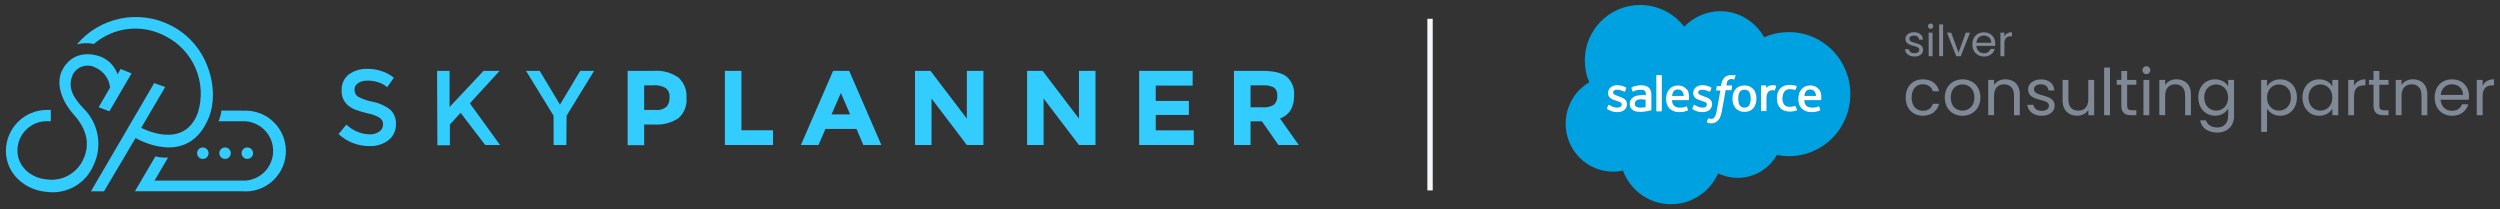 <?xml version="1.0" encoding="utf-8"?>
<!-- Generator: Adobe Illustrator 23.0.1, SVG Export Plug-In . SVG Version: 6.00 Build 0)  -->
<svg version="1.0" id="Layer_1" xmlns="http://www.w3.org/2000/svg" xmlns:xlink="http://www.w3.org/1999/xlink" x="0px" y="0px"
	 viewBox="0 0 466 39" style="enable-background:new 0 0 466 39;" xml:space="preserve">
<rect x="0" y="0" width="466" height="39" fill="#333333" stroke="none"/>
<style type="text/css">
	.st0{fill:#33CCFF;}
	.st1{fill:#00A1E0;}
	.st2{fill:#FFFFFF;}
	.st3{fill:none;stroke:#F4F6F9;stroke-miterlimit:10;}
	.st4{fill:#808996;}
</style>
<g>
	<g>
		<path class="st0" d="M31.74,4.69C25.81,1.72,18.61,3.2,14.33,8.27c0.51-0.14,1.03-0.21,1.56-0.22c0.54-0.02,1.09,0.03,1.62,0.14
			c3.68-3.17,8.93-3.76,13.23-1.5c5.3,2.62,7.91,8.72,6.13,14.36c-2.62,7.08-10.55,2.77-10.55,2.77l4.47-7.6l-2.05-0.73L16.95,35.66
			h2.44l5.88-9.94c0,0,9.77,5.89,13.69-3.9C40.97,16.79,38.95,8.25,31.74,4.69z"/>
		<path class="st0" d="M45.09,20.61h-3.85v0.23c0,0.21-0.08,0.43-0.14,0.67s-0.14,0.49-0.21,0.7l-0.14,0.39h4.39
			c3.06-0.13,5.64,2.24,5.77,5.3s-2.24,5.64-5.3,5.77c-0.16,0.01-0.31,0.01-0.47,0H28.8l2.52-4.29h-0.68
			c-0.48,0-0.97-0.06-1.44-0.17l-0.23-0.07l-3.82,6.51h19.94c4.14,0.37,7.8-2.69,8.17-6.83s-2.69-7.8-6.83-8.17
			c-0.45-0.04-0.9-0.04-1.34,0V20.61z"/>
		<path class="st0" d="M36.74,28.55c0,0.59,0.47,1.07,1.06,1.08c0.59,0,1.07-0.47,1.08-1.06s-0.47-1.07-1.06-1.08
			c-0.03,0-0.05,0-0.08,0C37.18,27.52,36.74,27.99,36.74,28.55z"/>
		<path class="st0" d="M41.94,29.62c0.59,0.01,1.07-0.47,1.08-1.06c0.01-0.59-0.47-1.07-1.06-1.08s-1.07,0.47-1.08,1.06
			c0,0,0,0.01,0,0.01C40.88,29.13,41.35,29.61,41.94,29.62z"/>
		<path class="st0" d="M47.17,28.55c0-0.59-0.48-1.07-1.07-1.07s-1.07,0.48-1.07,1.07s0.48,1.07,1.07,1.07c0,0,0.01,0,0.01,0
			C46.7,29.61,47.17,29.13,47.17,28.55z"/>
		<path class="st0" d="M22.48,12.86l-0.56,1c-0.5-1.45-1.59-2.63-3-3.24c-3-1.16-5.88-0.37-7.31,2.43s0.26,6.2,2,8.15
			c2.17,2.36,3.49,5.31,1.83,8.68c-1.22,2.49-3.89,3.93-6.64,3.57c-2.93-0.2-5.55-2.36-5.55-5.37c-0.01-3.02,2.43-5.48,5.45-5.49
			c0.01,0,0.03,0,0.04,0c0.15-0.01,0.29-0.01,0.44,0h0.18h0.11v-2.1H9.38c-0.19,0-0.41,0-0.64,0c-4.22,0.01-7.63,3.42-7.64,7.64
			c0,4.21,3.52,7.32,7.64,7.64c3.7,0.49,7.26-1.56,8.71-5c1.68-3.55,0.93-7.78-1.86-10.54c-2-2.07-3.07-4-2-6.37
			c0.82-1.51,2.72-2.08,4.23-1.25c0.02,0.01,0.04,0.02,0.06,0.03c1.47,0.67,2.48,2.08,2.64,3.69l-2.13,3.65l2,0.76l4.13-7.06
			L22.48,12.86z"/>
		<path class="st0" d="M68.45,15.03c-0.6-0.02-1.2,0.14-1.71,0.46c-0.43,0.27-0.68,0.75-0.65,1.25c-0.02,0.51,0.22,1,0.65,1.29
			c0.88,0.45,1.81,0.77,2.78,0.95c1.16,0.23,2.26,0.72,3.2,1.45c0.75,0.7,1.15,1.7,1.08,2.73c0.03,1.14-0.47,2.23-1.36,2.94
			c-1.02,0.79-2.29,1.19-3.58,1.13c-2.13,0.01-4.19-0.79-5.75-2.24l1.46-1.76c1.17,1.12,2.72,1.77,4.35,1.82
			c0.65,0.02,1.29-0.18,1.82-0.56c0.42-0.29,0.67-0.78,0.66-1.29c0.02-0.49-0.21-0.96-0.62-1.24c-0.66-0.4-1.39-0.67-2.15-0.81
			c-0.78-0.18-1.55-0.4-2.31-0.67c-0.51-0.19-0.98-0.46-1.4-0.8c-0.85-0.69-1.31-1.76-1.23-2.85c-0.07-1.17,0.45-2.3,1.39-3
			c1.01-0.7,2.22-1.05,3.45-1c0.89,0,1.78,0.14,2.63,0.43c0.82,0.27,1.59,0.68,2.26,1.23l-1.25,1.76c-0.48-0.42-1.05-0.73-1.66-0.91
			C69.85,15.12,69.15,15.02,68.45,15.03z"/>
		<path class="st0" d="M81.47,13.21h2.33v6.74l6.33-6.74h3l-5.55,6.05l5.63,7.77h-2.77l-4.58-6l-2,2.17v3.88h-2.33L81.47,13.21z"/>
		<path class="st0" d="M105.57,27.03h-2.38v-5.46l-5.14-8.36h2.55l3.78,6.29l3.77-6.29h2.59l-5.13,8.36L105.57,27.03z"/>
		<path class="st0" d="M126.51,14.49c1.03,0.98,1.57,2.37,1.45,3.79c0.12,1.41-0.43,2.8-1.49,3.75c-1.35,0.89-2.95,1.3-4.56,1.18
			h-1.84v3.86h-3.08V13.21h4.88C123.52,13.08,125.16,13.53,126.51,14.49z M124.25,19.92c0.4-0.52,0.59-1.17,0.55-1.82
			c0.06-0.65-0.21-1.29-0.72-1.69c-0.68-0.39-1.47-0.57-2.25-0.51h-1.76v4.59h2.08c0.75,0.1,1.51-0.12,2.1-0.61L124.25,19.92z"/>
		<path class="st0" d="M135.12,27.03V13.21h3.08v11.07h5.89v2.75L135.12,27.03z"/>
		<path class="st0" d="M160.93,27.03l-1.28-3h-5.79l-1.29,3h-3.28l6-13.82h3l6,13.82L160.93,27.03z M156.74,17.32l-1.74,4h3.46
			L156.74,17.32z"/>
		<path class="st0" d="M180.22,13.21h3.09v13.82h-3.09l-6.58-8.66v8.66h-3.08V13.21h2.88l6.78,8.9V13.21z"/>
		<path class="st0" d="M201.12,13.21h3.08v13.82h-3.08l-6.59-8.66v8.66h-3.08V13.21h2.89l6.78,8.9V13.21z"/>
		<path class="st0" d="M222.31,13.21v2.75h-6.88v2.85h6.18v2.62h-6.18v2.87h7.09v2.73h-10.18V13.21H222.31z"/>
		<path class="st0" d="M241.22,17.8c0,2.21-0.87,3.64-2.63,4.29l3.5,4.94h-3.79l-3.07-4.41h-2.13v4.41h-3.09V13.21h5.24
			c2.15,0,3.68,0.36,4.6,1.09C240.83,15.18,241.34,16.48,241.22,17.8z M237.5,19.49c0.42-0.43,0.64-1.03,0.58-1.63
			c0.07-0.58-0.15-1.15-0.59-1.53c-0.64-0.34-1.36-0.48-2.08-0.42h-2.31V20h2.25C236.1,20.08,236.86,19.9,237.5,19.49z"/>
	</g>
	<g id="Test-B">
		<g id="Mobile-Nav---Test-B-_x28_0_x29_">
			<g id="Group">
				<g id="logo-salesforce">
					<path id="Fill-1" class="st1" d="M313.94,4.97c1.72-1.76,4.09-2.88,6.73-2.88c3.48,0,6.55,1.95,8.17,4.87
						c1.39-0.65,2.97-0.97,4.64-0.97c6.31,0,11.42,5.15,11.42,11.56s-5.11,11.56-11.42,11.56c-0.79,0-1.53-0.09-2.27-0.23
						c-1.44,2.55-4.18,4.27-7.29,4.27c-1.3,0-2.55-0.28-3.67-0.84c-1.44,3.34-4.83,5.76-8.77,5.76c-4.09,0-7.61-2.6-8.96-6.27
						c-0.6,0.14-1.21,0.19-1.81,0.19c-4.87,0.05-8.87-3.99-8.87-8.91c0-3.3,1.76-6.22,4.41-7.75c-0.56-1.25-0.84-2.65-0.84-4.09
						c0-5.71,4.64-10.31,10.31-10.31C309.06,0.93,312.03,2.51,313.94,4.97"/>
					<path id="Combined-Shape" class="st2" d="M299.55,20.2l0.23-0.6c0.05-0.09,0.09-0.05,0.14-0.05c0.05,0.05,0.09,0.05,0.19,0.09
						c0.65,0.42,1.21,0.42,1.39,0.42c0.46,0,0.79-0.23,0.79-0.6l0,0c0-0.37-0.46-0.51-0.97-0.65l-0.09-0.05
						c-0.7-0.19-1.49-0.51-1.49-1.39l0,0c0-0.88,0.7-1.49,1.67-1.49h0.09c0.6,0,1.16,0.19,1.58,0.42c0.05,0,0.09,0.05,0.05,0.14
						c0,0.05-0.19,0.56-0.23,0.6c-0.05,0.09-0.14,0.05-0.14,0.05c-0.37-0.19-0.93-0.37-1.39-0.37c-0.42,0-0.7,0.23-0.7,0.51l0,0
						c0,0.37,0.46,0.51,1.02,0.7l0.09,0.05c0.7,0.23,1.49,0.56,1.49,1.39l0,0c0,0.93-0.7,1.53-1.76,1.53
						c-0.56,0-1.07-0.09-1.58-0.37c-0.09-0.05-0.19-0.09-0.32-0.19C299.55,20.29,299.5,20.29,299.55,20.2z M315.47,20.2l0.23-0.6
						c0.05-0.09,0.14-0.05,0.14-0.05c0.05,0.05,0.09,0.05,0.19,0.09c0.65,0.42,1.21,0.42,1.39,0.42c0.46,0,0.74-0.23,0.74-0.6l0,0
						c0-0.37-0.46-0.51-0.97-0.65l-0.09-0.05c-0.7-0.19-1.49-0.51-1.49-1.39l0,0c0-0.88,0.7-1.49,1.67-1.49h0.09
						c0.6,0,1.16,0.19,1.58,0.42c0.05,0,0.09,0.05,0.05,0.14c0,0.05-0.19,0.56-0.23,0.6c-0.05,0.09-0.14,0.05-0.14,0.05
						c-0.37-0.19-0.93-0.37-1.39-0.37c-0.42,0-0.7,0.23-0.7,0.51l0,0c0,0.37,0.46,0.51,1.02,0.7l0.09,0.05
						c0.7,0.23,1.49,0.56,1.49,1.39l0,0c0,0.93-0.7,1.53-1.76,1.53c-0.56,0-1.07-0.09-1.58-0.37c-0.09-0.05-0.19-0.09-0.32-0.19
						C315.47,20.29,315.42,20.29,315.47,20.2z M327.26,17.42c0.09,0.28,0.14,0.65,0.14,0.97s-0.05,0.7-0.14,0.97
						c-0.09,0.32-0.23,0.56-0.42,0.79c-0.19,0.23-0.42,0.42-0.7,0.51c-0.28,0.14-0.6,0.19-0.97,0.19c-0.37,0-0.7-0.05-0.98-0.19
						c-0.28-0.14-0.51-0.32-0.7-0.51c-0.19-0.23-0.33-0.51-0.42-0.79c-0.09-0.28-0.14-0.65-0.14-0.97c0-0.37,0.05-0.7,0.14-0.97
						c0.09-0.28,0.23-0.56,0.42-0.79c0.19-0.23,0.42-0.42,0.7-0.51c0.28-0.14,0.6-0.19,0.98-0.19c0.37,0,0.7,0.05,0.97,0.19
						c0.28,0.14,0.51,0.32,0.7,0.51C327.03,16.81,327.17,17.09,327.26,17.42z M326.33,18.39c0-0.51-0.09-0.93-0.28-1.25
						c-0.19-0.28-0.46-0.42-0.88-0.42c-0.42,0-0.7,0.14-0.88,0.42c-0.19,0.28-0.28,0.7-0.28,1.25c0,0.51,0.09,0.93,0.28,1.25
						c0.19,0.28,0.46,0.42,0.88,0.42c0.42,0,0.7-0.14,0.88-0.42C326.24,19.32,326.33,18.9,326.33,18.39z M334.74,19.88l0.23,0.6
						c0.05,0.09-0.05,0.09-0.05,0.09c-0.33,0.14-0.84,0.23-1.3,0.23c-0.79,0-1.39-0.23-1.81-0.7c-0.42-0.46-0.6-1.07-0.6-1.81
						c0-0.37,0.05-0.7,0.14-0.97c0.09-0.28,0.23-0.56,0.46-0.79c0.19-0.23,0.46-0.42,0.74-0.51c0.28-0.14,0.65-0.19,1.02-0.19
						c0.28,0,0.46,0,0.7,0.05c0.23,0.05,0.51,0.09,0.6,0.14c0,0,0.09,0.05,0.05,0.09c-0.09,0.23-0.14,0.42-0.23,0.6
						c-0.05,0.09-0.09,0.05-0.09,0.05c-0.28-0.09-0.6-0.14-0.97-0.14c-0.46,0-0.79,0.14-1.02,0.46c-0.23,0.28-0.32,0.7-0.37,1.21
						c0,0.56,0.14,0.97,0.37,1.25s0.6,0.37,1.02,0.37c0.19,0,0.32,0,0.51-0.05c0.14-0.05,0.28-0.09,0.42-0.14
						C334.6,19.83,334.69,19.83,334.74,19.88z M339.38,17.23c0.19,0.7,0.09,1.3,0.09,1.35c0,0.09-0.09,0.09-0.09,0.09h-3.06
						c0,0.46,0.14,0.79,0.37,1.02c0.23,0.23,0.56,0.37,1.07,0.37c0.74,0,1.02-0.14,1.25-0.23c0,0,0.09-0.05,0.09,0.05l0.19,0.56
						c0.05,0.09,0,0.14-0.05,0.14c-0.19,0.09-0.65,0.32-1.53,0.32c-0.42,0-0.79-0.05-1.11-0.19c-0.33-0.14-0.56-0.28-0.79-0.51
						c-0.19-0.23-0.37-0.46-0.46-0.79c-0.09-0.28-0.14-0.65-0.14-0.97c0-0.32,0.05-0.7,0.14-0.97c0.09-0.32,0.23-0.56,0.42-0.79
						c0.19-0.23,0.42-0.42,0.7-0.56c0.28-0.14,0.65-0.19,1.02-0.19c0.33,0,0.65,0.09,0.88,0.19c0.19,0.09,0.37,0.23,0.6,0.46
						C339.1,16.63,339.29,16.95,339.38,17.23z M336.32,17.88h2.18c0-0.28-0.09-0.56-0.19-0.74c-0.19-0.28-0.46-0.46-0.88-0.46
						s-0.7,0.14-0.88,0.46C336.46,17.32,336.36,17.55,336.32,17.88z M314.73,17.23c0.19,0.7,0.09,1.3,0.09,1.35
						c0,0.09-0.09,0.09-0.09,0.09h-3.06c0,0.46,0.14,0.79,0.37,1.02c0.23,0.23,0.56,0.37,1.07,0.37c0.74,0,1.02-0.14,1.25-0.23
						c0,0,0.09-0.05,0.09,0.05l0.19,0.56c0.05,0.09,0,0.14-0.05,0.14c-0.19,0.09-0.65,0.32-1.53,0.32c-0.42,0-0.79-0.05-1.11-0.19
						c-0.32-0.14-0.56-0.28-0.79-0.51c-0.19-0.23-0.37-0.46-0.46-0.79c-0.09-0.28-0.14-0.65-0.14-0.97c0-0.32,0.05-0.7,0.14-0.97
						c0.09-0.32,0.23-0.56,0.42-0.79c0.19-0.23,0.42-0.42,0.7-0.56c0.28-0.14,0.65-0.19,1.02-0.19c0.32,0,0.65,0.09,0.88,0.19
						c0.19,0.09,0.37,0.23,0.6,0.46C314.45,16.63,314.68,16.95,314.73,17.23z M311.66,17.88h2.18c0-0.28-0.09-0.56-0.19-0.74
						c-0.19-0.28-0.46-0.46-0.88-0.46s-0.7,0.14-0.88,0.46C311.8,17.32,311.71,17.55,311.66,17.88z M306.28,17.69
						c0,0,0.23,0,0.51,0.05v-0.09c0-0.42-0.09-0.6-0.23-0.74c-0.19-0.14-0.42-0.19-0.74-0.19c0,0-0.74,0-1.35,0.32
						c-0.05,0-0.05,0.05-0.05,0.05s-0.09,0.05-0.09-0.05l-0.23-0.6c-0.05-0.09,0.05-0.14,0.05-0.14c0.28-0.23,0.93-0.32,0.93-0.32
						c0.23-0.05,0.6-0.09,0.84-0.09c0.6,0,1.07,0.14,1.39,0.42c0.32,0.28,0.51,0.74,0.51,1.35v2.83c0,0,0,0.09-0.09,0.09
						c0,0-0.09,0.05-0.23,0.05c-0.09,0.05-0.46,0.09-0.79,0.14c-0.33,0.05-0.6,0.09-0.93,0.09c-0.28,0-0.56-0.05-0.84-0.09
						c-0.23-0.05-0.46-0.14-0.6-0.28c-0.19-0.14-0.33-0.28-0.42-0.46c-0.09-0.19-0.14-0.42-0.14-0.7c0-0.28,0.05-0.51,0.19-0.7
						c0.09-0.19,0.28-0.37,0.46-0.51c0.19-0.14,0.42-0.23,0.65-0.28c0.23-0.05,0.51-0.09,0.74-0.09
						C305.95,17.69,306.14,17.69,306.28,17.69z M305.02,19.88c0,0,0.28,0.23,0.88,0.19c0.42-0.05,0.84-0.09,0.84-0.09v-1.39
						c0,0-0.37-0.05-0.84-0.09c-0.6,0-0.88,0.23-0.88,0.23c-0.19,0.14-0.28,0.32-0.28,0.6c0,0.19,0.05,0.32,0.09,0.42
						C304.89,19.74,304.93,19.78,305.02,19.88z M331.07,16.12c-0.05,0.09-0.19,0.51-0.23,0.65c0,0.05-0.05,0.09-0.09,0.09
						c0,0-0.19-0.05-0.32-0.05c-0.09,0-0.28,0-0.42,0.05c-0.14,0.05-0.28,0.14-0.37,0.23c-0.09,0.09-0.19,0.28-0.28,0.46
						c-0.05,0.19-0.09,0.51-0.09,0.79v2.27c0,0.05-0.05,0.09-0.09,0.09h-0.84c-0.05,0-0.09-0.05-0.09-0.09v-4.6
						c0-0.05,0.05-0.09,0.09-0.09h0.79c0.05,0,0.09,0.05,0.09,0.09v0.37c0.14-0.14,0.33-0.28,0.51-0.37
						c0.19-0.09,0.42-0.14,0.79-0.14c0.19,0,0.46,0.05,0.51,0.09C331.02,16.02,331.07,16.07,331.07,16.12z M323.46,14.03
						c0,0,0.09,0.05,0.05,0.09l-0.23,0.65c0,0.05-0.05,0.09-0.14,0.05c-0.05,0-0.05,0-0.14-0.05c-0.05,0-0.14-0.05-0.23-0.05
						c-0.14,0-0.23,0-0.32,0.05c-0.09,0.05-0.19,0.09-0.28,0.14c-0.09,0.09-0.19,0.19-0.23,0.32c-0.09,0.32-0.14,0.65-0.14,0.7h0.97
						c0.09,0,0.09,0.05,0.09,0.09l-0.09,0.7c0,0.09-0.09,0.09-0.09,0.09h-1.02l-0.7,3.9c-0.09,0.42-0.19,0.74-0.28,1.02
						c-0.09,0.28-0.23,0.51-0.42,0.7c-0.19,0.19-0.37,0.32-0.56,0.42c-0.23,0.09-0.46,0.14-0.74,0.14c-0.14,0-0.28,0-0.46-0.05
						c-0.14-0.05-0.19-0.05-0.28-0.09c-0.05,0-0.05-0.05-0.05-0.14c0-0.05,0.19-0.56,0.23-0.6c0.05-0.09,0.09-0.05,0.09-0.05
						c0.05,0,0.09,0.05,0.19,0.05c0.09,0,0.19,0.05,0.23,0.05c0.14,0,0.28,0,0.37-0.05c0.14-0.05,0.19-0.14,0.28-0.23
						c0.09-0.09,0.14-0.23,0.23-0.42c0.05-0.19,0.14-0.46,0.19-0.74l0.7-3.85h-0.7c-0.09,0-0.09-0.05-0.09-0.09l0.09-0.65
						c0-0.09,0.09-0.09,0.09-0.09h0.7l0.05-0.19c0.09-0.6,0.33-1.07,0.6-1.39c0.32-0.32,0.74-0.46,1.3-0.46c0.14,0,0.28,0,0.42,0.05
						C323.27,13.93,323.36,13.98,323.46,14.03z M309.71,20.67c0,0.05-0.05,0.09-0.09,0.09h-0.79c-0.05,0-0.09-0.05-0.09-0.09v-6.59
						c0-0.05,0.05-0.09,0.09-0.09h0.84c0.05,0,0.09,0.05,0.09,0.09v6.59H309.71z"/>
				</g>
			</g>
		</g>
	</g>
	<line class="st3" x1="266.56" y1="3.5" x2="266.56" y2="35.5"/>
	<g>
		<path class="st4" d="M356.87,10.54c-1.02,0-1.74-0.56-1.79-1.36h0.75c0.04,0.42,0.42,0.74,1.03,0.74c0.58,0,0.9-0.29,0.9-0.65
			c0-0.98-2.59-0.41-2.59-2.04c0-0.67,0.63-1.22,1.61-1.22c0.97,0,1.61,0.52,1.66,1.38h-0.73c-0.03-0.44-0.37-0.76-0.95-0.76
			c-0.54,0-0.86,0.26-0.86,0.61c0,1.04,2.54,0.47,2.57,2.04C358.47,10,357.84,10.54,356.87,10.54z"/>
		<path class="st4" d="M359.38,4.88c0-0.28,0.22-0.5,0.5-0.5c0.26,0,0.48,0.22,0.48,0.5s-0.22,0.5-0.48,0.5
			C359.59,5.38,359.38,5.16,359.38,4.88z M359.5,6.09h0.73v4.38h-0.73V6.09z"/>
		<path class="st4" d="M361.46,4.55h0.73v5.92h-0.73V4.55z"/>
		<path class="st4" d="M363.7,6.09l1.37,3.71l1.36-3.71h0.78l-1.72,4.38h-0.85l-1.72-4.38H363.7z"/>
		<path class="st4" d="M369.81,10.54c-1.25,0-2.17-0.88-2.17-2.27c0-1.38,0.89-2.25,2.17-2.25c1.27,0,2.1,0.9,2.1,2.09
			c0,0.16-0.01,0.29-0.02,0.44h-3.5c0.06,0.89,0.68,1.38,1.42,1.38c0.66,0,1.07-0.34,1.23-0.81h0.78
			C371.61,9.92,370.9,10.54,369.81,10.54z M368.4,7.96h2.77c0.01-0.86-0.63-1.33-1.38-1.33C369.07,6.63,368.48,7.1,368.4,7.96z"/>
		<path class="st4" d="M373.61,10.47h-0.73V6.09h0.73V6.8c0.25-0.49,0.72-0.79,1.42-0.79v0.75h-0.19c-0.7,0-1.22,0.31-1.22,1.33
			V10.47z"/>
		<path class="st4" d="M358.42,14.79c1.63,0,2.7,0.84,3.03,2.22h-1.17c-0.23-0.79-0.89-1.3-1.86-1.3c-1.2,0-2.09,0.85-2.09,2.46
			c0,1.63,0.89,2.48,2.09,2.48c0.97,0,1.62-0.47,1.86-1.3h1.17c-0.34,1.31-1.4,2.22-3.03,2.22c-1.87,0-3.2-1.32-3.2-3.41
			C355.22,16.11,356.55,14.79,358.42,14.79z"/>
		<path class="st4" d="M365.78,21.58c-1.86,0-3.27-1.32-3.27-3.41c0-2.07,1.46-3.38,3.32-3.38c1.87,0,3.32,1.31,3.32,3.38
			C369.15,20.26,367.65,21.58,365.78,21.58z M365.78,20.62c1.14,0,2.25-0.78,2.25-2.45c0-1.65-1.09-2.43-2.22-2.43
			c-1.15,0-2.19,0.78-2.19,2.43C363.62,19.84,364.64,20.62,365.78,20.62z"/>
		<path class="st4" d="M375.4,17.75c0-1.34-0.73-2.03-1.83-2.03c-1.12,0-1.88,0.7-1.88,2.11v3.63h-1.09V14.9h1.09v0.94
			c0.43-0.68,1.22-1.06,2.11-1.06c1.52,0,2.69,0.94,2.69,2.82v3.87h-1.08V17.75z"/>
		<path class="st4" d="M380.6,21.58c-1.54,0-2.61-0.84-2.69-2.04h1.13c0.06,0.64,0.62,1.12,1.55,1.12c0.86,0,1.34-0.43,1.34-0.97
			c0-1.46-3.89-0.61-3.89-3.06c0-1.01,0.95-1.83,2.41-1.83c1.45,0,2.41,0.78,2.48,2.06h-1.09c-0.05-0.66-0.55-1.14-1.43-1.14
			c-0.8,0-1.28,0.38-1.28,0.91c0,1.56,3.81,0.71,3.86,3.06C383,20.76,382.05,21.58,380.6,21.58z"/>
		<path class="st4" d="M390.36,21.47h-1.09V20.5c-0.42,0.68-1.22,1.07-2.1,1.07c-1.51,0-2.7-0.94-2.7-2.82V14.9h1.08v3.71
			c0,1.33,0.73,2.01,1.83,2.01c1.13,0,1.88-0.7,1.88-2.11V14.9h1.09V21.47z"/>
		<path class="st4" d="M392.21,12.59h1.09v8.88h-1.09V12.59z"/>
		<path class="st4" d="M395.41,15.8h-0.85v-0.9h0.85v-1.66h1.09v1.66h1.71v0.9h-1.71v3.87c0,0.65,0.24,0.88,0.91,0.88h0.8v0.92
			h-0.98c-1.16,0-1.82-0.48-1.82-1.8V15.8z"/>
		<path class="st4" d="M399.36,13.08c0-0.42,0.32-0.74,0.74-0.74c0.4,0,0.72,0.32,0.72,0.74s-0.32,0.74-0.72,0.74
			C399.68,13.83,399.36,13.5,399.36,13.08z M399.54,14.9h1.09v6.57h-1.09V14.9z"/>
		<path class="st4" d="M407.3,17.75c0-1.34-0.73-2.03-1.83-2.03c-1.12,0-1.88,0.7-1.88,2.11v3.63h-1.09V14.9h1.09v0.94
			c0.43-0.68,1.22-1.06,2.11-1.06c1.52,0,2.69,0.94,2.69,2.82v3.87h-1.08V17.75z"/>
		<path class="st4" d="M412.88,14.79c1.2,0,2.06,0.6,2.45,1.31v-1.2h1.1v6.72c0,1.81-1.21,3.09-3.14,3.09
			c-1.73,0-2.96-0.88-3.18-2.28h1.08c0.24,0.79,1.02,1.33,2.1,1.33c1.16,0,2.04-0.74,2.04-2.15v-1.38c-0.4,0.71-1.25,1.34-2.45,1.34
			c-1.76,0-3.12-1.38-3.12-3.42C409.76,16.11,411.11,14.79,412.88,14.79z M413.09,15.74c-1.2,0-2.22,0.88-2.22,2.42
			c0,1.55,1.02,2.46,2.22,2.46c1.2,0,2.23-0.9,2.23-2.45C415.32,16.65,414.29,15.74,413.09,15.74z"/>
		<path class="st4" d="M425.03,14.79c1.76,0,3.12,1.32,3.12,3.37c0,2.04-1.36,3.42-3.12,3.42c-1.2,0-2.05-0.65-2.46-1.32v4.33h-1.09
			V14.9h1.09v1.21C422.97,15.41,423.83,14.79,425.03,14.79z M424.8,15.74c-1.19,0-2.23,0.91-2.23,2.43c0,1.55,1.04,2.45,2.23,2.45
			c1.21,0,2.23-0.91,2.23-2.46C427.04,16.61,426.02,15.74,424.8,15.74z"/>
		<path class="st4" d="M432.3,14.79c1.22,0,2.06,0.62,2.45,1.31v-1.2h1.1v6.57h-1.1v-1.22c-0.4,0.71-1.25,1.33-2.46,1.33
			c-1.75,0-3.11-1.38-3.11-3.42C429.19,16.11,430.54,14.79,432.3,14.79z M432.52,15.74c-1.2,0-2.22,0.88-2.22,2.42
			c0,1.55,1.02,2.46,2.22,2.46c1.2,0,2.23-0.9,2.23-2.45C434.75,16.65,433.72,15.74,432.52,15.74z"/>
		<path class="st4" d="M438.8,21.47h-1.09V14.9h1.09v1.07c0.37-0.73,1.08-1.19,2.12-1.19v1.13h-0.29c-1.04,0-1.83,0.47-1.83,1.99
			V21.47z"/>
		<path class="st4" d="M442.42,15.8h-0.85v-0.9h0.85v-1.66h1.09v1.66h1.71v0.9h-1.71v3.87c0,0.65,0.24,0.88,0.91,0.88h0.8v0.92
			h-0.98c-1.16,0-1.82-0.48-1.82-1.8V15.8z"/>
		<path class="st4" d="M451.36,17.75c0-1.34-0.73-2.03-1.83-2.03c-1.12,0-1.88,0.7-1.88,2.11v3.63h-1.09V14.9h1.09v0.94
			c0.43-0.68,1.22-1.06,2.11-1.06c1.52,0,2.69,0.94,2.69,2.82v3.87h-1.08V17.75z"/>
		<path class="st4" d="M457.07,21.58c-1.87,0-3.25-1.32-3.25-3.41c0-2.07,1.33-3.38,3.25-3.38c1.91,0,3.15,1.34,3.15,3.14
			c0,0.24-0.01,0.43-0.04,0.66h-5.25c0.08,1.33,1.02,2.06,2.13,2.06c0.98,0,1.61-0.5,1.85-1.21h1.17
			C459.76,20.64,458.7,21.58,457.07,21.58z M454.95,17.7h4.15c0.01-1.28-0.95-1.99-2.08-1.99C455.96,15.71,455.07,16.42,454.95,17.7
			z"/>
		<path class="st4" d="M462.76,21.47h-1.09V14.9h1.09v1.07c0.37-0.73,1.08-1.19,2.12-1.19v1.13h-0.29c-1.04,0-1.83,0.47-1.83,1.99
			V21.47z"/>
	</g>
</g>
</svg>
